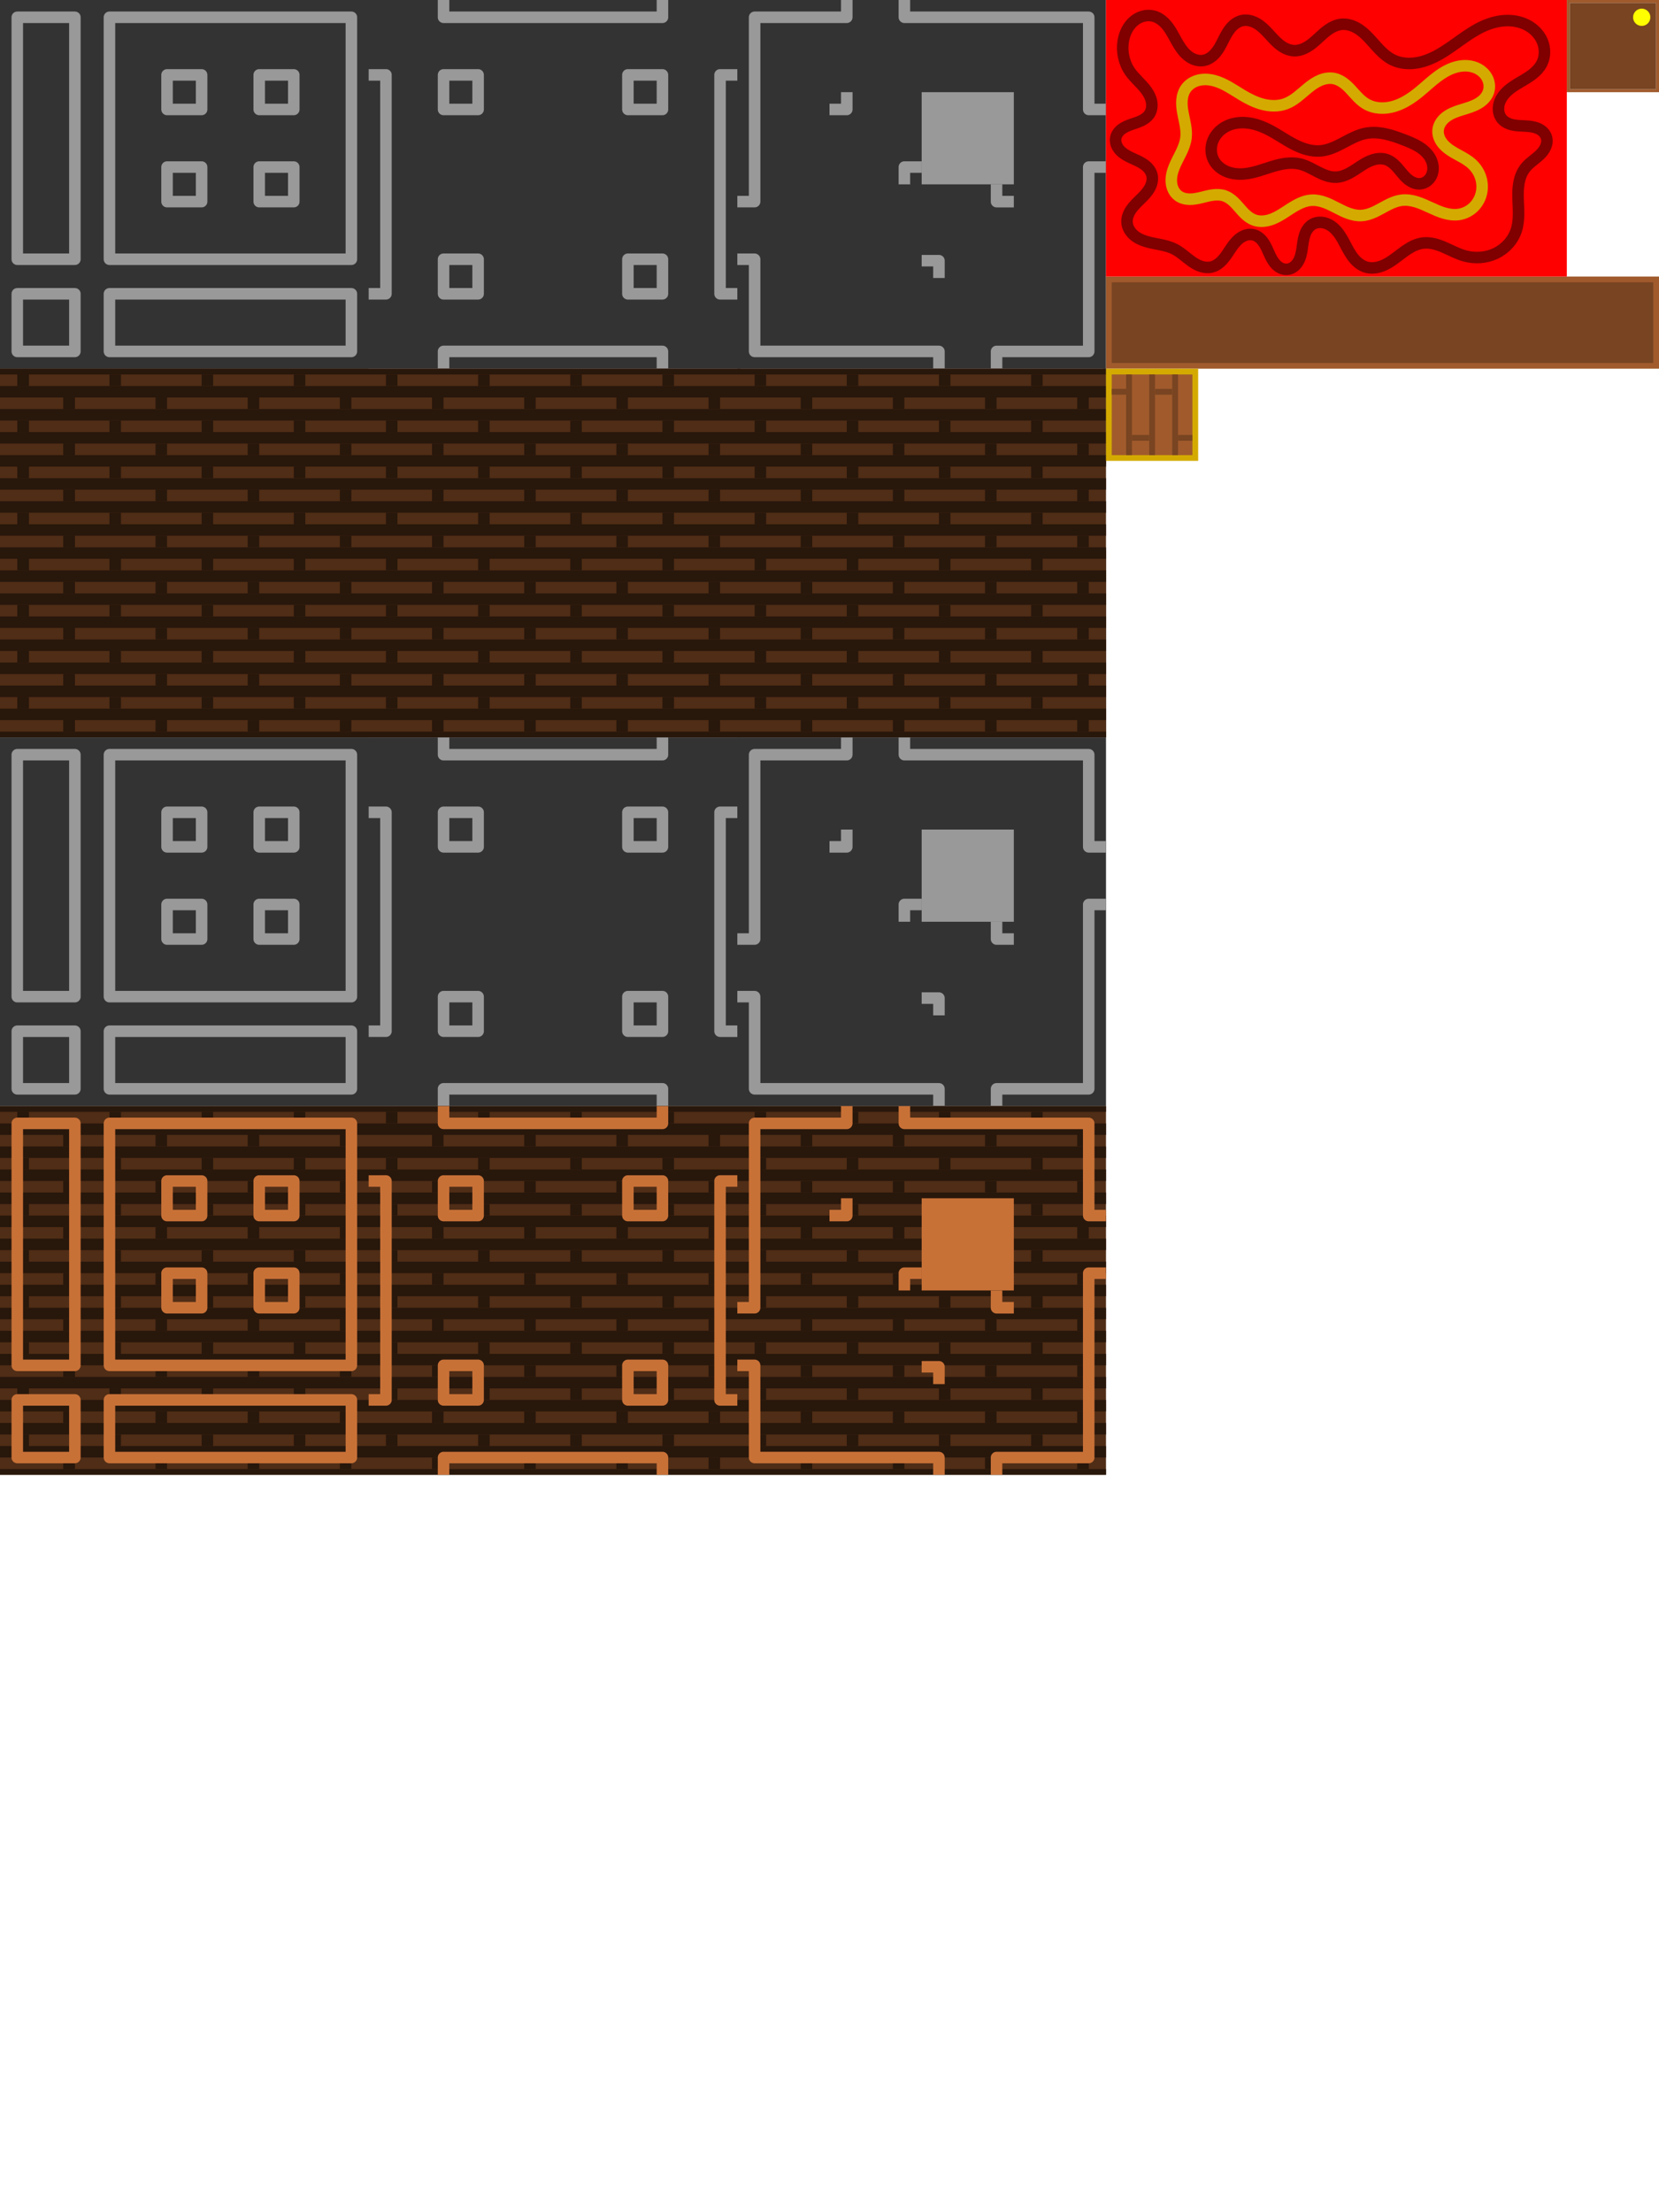 <?xml version="1.0" encoding="UTF-8" standalone="no"?>
<!-- Created with Inkscape (http://www.inkscape.org/) -->

<svg
   width="2304"
   height="3072"
   viewBox="0 0 2304 3072"
   version="1.1"
   id="svg1"
   inkscape:version="1.4.2 (ebf0e940, 2025-05-08)"
   xml:space="preserve"
   sodipodi:docname="tilemap.svg"
   inkscape:export-filename="tilemap.png"
   inkscape:export-xdpi="96"
   inkscape:export-ydpi="96"
   xmlns:inkscape="http://www.inkscape.org/namespaces/inkscape"
   xmlns:sodipodi="http://sodipodi.sourceforge.net/DTD/sodipodi-0.dtd"
   xmlns="http://www.w3.org/2000/svg"
   xmlns:svg="http://www.w3.org/2000/svg"><sodipodi:namedview
     id="namedview1"
     pagecolor="#505050"
     bordercolor="#eeeeee"
     borderopacity="1"
     inkscape:showpageshadow="0"
     inkscape:pageopacity="0"
     inkscape:pagecheckerboard="true"
     inkscape:deskcolor="#505050"
     inkscape:document-units="px"
     inkscape:zoom="1.5970417"
     inkscape:cx="1529.0772"
     inkscape:cy="616.13921"
     inkscape:window-width="1440"
     inkscape:window-height="763"
     inkscape:window-x="0"
     inkscape:window-y="25"
     inkscape:window-maximized="1"
     inkscape:current-layer="layer1"
     showgrid="true"><inkscape:grid
       id="grid44"
       units="px"
       originx="0"
       originy="0"
       spacingx="128"
       spacingy="128"
       empcolor="#0099e5"
       empopacity="0.302"
       color="#0099e5"
       opacity="0.149"
       empspacing="0"
       enabled="true"
       visible="true" /></sodipodi:namedview><defs
     id="defs1"><inkscape:path-effect
       effect="spiro"
       id="path-effect67"
       is_visible="true"
       lpeversion="1" /><inkscape:path-effect
       effect="spiro"
       id="path-effect66"
       is_visible="true"
       lpeversion="1" /><inkscape:path-effect
       effect="spiro"
       id="path-effect65"
       is_visible="true"
       lpeversion="1" /></defs><g
     inkscape:label="Layer 1"
     inkscape:groupmode="layer"
     id="layer1"><g
       id="g65"
       inkscape:label="NormalWall"><rect
         style="opacity:1;fill:#333333;stroke:none;stroke-width:16;stroke-linecap:round"
         id="rect1"
         width="1536"
         height="512"
         x="0"
         y="0" /><rect
         style="opacity:1;fill:#333333;stroke:#999999;stroke-width:16;stroke-linecap:round;stroke-linejoin:round"
         id="rect2"
         width="80"
         height="336"
         x="24"
         y="24" /><rect
         style="opacity:1;fill:#333333;stroke:#999999;stroke-width:16;stroke-linecap:round;stroke-linejoin:round"
         id="rect3"
         width="80"
         height="80"
         x="24"
         y="408" /><rect
         style="opacity:1;fill:#333333;stroke:#999999;stroke-width:16;stroke-linecap:round;stroke-linejoin:round"
         id="rect4"
         width="336"
         height="80"
         x="152"
         y="408" /><rect
         style="opacity:1;fill:#333333;stroke:#999999;stroke-width:16;stroke-linecap:round;stroke-linejoin:round"
         id="rect5"
         width="336"
         height="336"
         x="152"
         y="24" /><rect
         style="opacity:1;fill:#333333;stroke:#999999;stroke-width:16;stroke-linecap:round;stroke-linejoin:round"
         id="rect6"
         width="48"
         height="48"
         x="232"
         y="104" /><rect
         style="opacity:1;fill:#333333;stroke:#999999;stroke-width:16;stroke-linecap:round;stroke-linejoin:round"
         id="rect8"
         width="48"
         height="48"
         x="360"
         y="104" /><rect
         style="opacity:1;fill:#333333;stroke:#999999;stroke-width:16;stroke-linecap:round;stroke-linejoin:round"
         id="rect9"
         width="48"
         height="48"
         x="360"
         y="232" /><rect
         style="opacity:1;fill:#333333;stroke:#999999;stroke-width:16;stroke-linecap:round;stroke-linejoin:round"
         id="rect10"
         width="48"
         height="48"
         x="232"
         y="232" /><path
         id="path12"
         style="baseline-shift:baseline;display:inline;overflow:visible;opacity:1;vector-effect:none;fill:#999999;stroke-linecap:round;stroke-linejoin:round;enable-background:accumulate;stop-color:#000000;stop-opacity:1"
         d="m 512,96 v 16 h 16 v 288 h -16 v 16 h 24 a 8.001,8.001 0 0 0 8,-8 V 104 a 8.001,8.001 0 0 0 -8,-8 z" /><path
         id="path13"
         style="baseline-shift:baseline;display:inline;overflow:visible;opacity:1;vector-effect:none;fill:#999999;stroke-linecap:round;stroke-linejoin:round;enable-background:accumulate;stop-color:#000000;stop-opacity:1"
         d="m 608,512 h 16 v -16 h 288 v 16 h 16 v -24 a 8.001,8.001 0 0 0 -8,-8 H 616 a 8.001,8.001 0 0 0 -8,8 z" /><path
         id="path14"
         style="baseline-shift:baseline;display:inline;overflow:visible;opacity:1;vector-effect:none;fill:#999999;stroke-linecap:round;stroke-linejoin:round;enable-background:accumulate;stop-color:#000000;stop-opacity:1"
         d="m 1024,416 v -16 h -16 V 112 h 16 V 96 h -24 a 8.001,8.001 0 0 0 -8,8 V 408 A 8.001,8.001 0 0 0 1000,416 Z" /><path
         id="path15"
         style="baseline-shift:baseline;display:inline;overflow:visible;opacity:1;vector-effect:none;fill:#999999;stroke-linecap:round;stroke-linejoin:round;enable-background:accumulate;stop-color:#000000;stop-opacity:1"
         d="m 928,0 h -16 V 16 H 624 V 0 h -16 v 24 a 8.001,8.001 0 0 0 8,8 h 304 a 8.001,8.001 0 0 0 8,-8 z" /><rect
         style="opacity:1;fill:#333333;stroke:#999999;stroke-width:16;stroke-linecap:round;stroke-linejoin:round"
         id="rect15"
         width="48"
         height="48"
         x="616"
         y="104" /><rect
         style="opacity:1;fill:#333333;stroke:#999999;stroke-width:16;stroke-linecap:round;stroke-linejoin:round"
         id="rect16"
         width="48"
         height="48"
         x="872"
         y="104" /><rect
         style="opacity:1;fill:#333333;stroke:#999999;stroke-width:16;stroke-linecap:round;stroke-linejoin:round"
         id="rect17"
         width="48"
         height="48"
         x="872"
         y="360" /><rect
         style="opacity:1;fill:#333333;stroke:#999999;stroke-width:16;stroke-linecap:round;stroke-linejoin:round"
         id="rect18"
         width="48"
         height="48"
         x="616"
         y="360" /><path
         id="rect19"
         style="baseline-shift:baseline;display:inline;overflow:visible;opacity:1;vector-effect:none;fill:#999999;stroke-linecap:round;stroke-linejoin:round;enable-background:accumulate;stop-color:#000000;stop-opacity:1"
         d="m 1168,0 v 16 h -120 c -4.418,4.42e-4 -8,3.582 -8,8 v 248 h -16 v 16 h 24 c 4.418,0 8,-3.582 8,-8 V 272 32 h 112 8 c 4.418,0 8,-3.582 8,-8 V 0 Z"
         sodipodi:nodetypes="cccccccsscccsscc" /><path
         id="path21"
         style="baseline-shift:baseline;display:inline;overflow:visible;opacity:1;vector-effect:none;fill:#999999;stroke-linecap:round;stroke-linejoin:round;enable-background:accumulate;stop-color:#000000;stop-opacity:1"
         d="m 1024,368 h 16 v 120 c 4e-4,4.418 3.582,8 8,8 h 248 v 16 h 16 v -24 c 0,-4.418 -3.582,-8 -8,-8 h -8 -240 v -112 -8 c 0,-4.418 -3.582,-8 -8,-8 h -24 z"
         sodipodi:nodetypes="cccccccsscccsscc" /><path
         id="path22"
         style="baseline-shift:baseline;display:inline;overflow:visible;opacity:1;vector-effect:none;fill:#999999;stroke-linecap:round;stroke-linejoin:round;enable-background:accumulate;stop-color:#000000;stop-opacity:1"
         d="m 1392,512 v -16 h 120 c 4.418,-4.4e-4 8,-3.582 8,-8 V 240 h 16 v -16 h -24 c -4.418,0 -8,3.582 -8,8 v 8 240 h -112 -8 c -4.418,0 -8,3.582 -8,8 v 24 z"
         sodipodi:nodetypes="cccccccsscccsscc" /><path
         id="path23"
         style="baseline-shift:baseline;display:inline;overflow:visible;opacity:1;vector-effect:none;fill:#999999;stroke-linecap:round;stroke-linejoin:round;enable-background:accumulate;stop-color:#000000;stop-opacity:1"
         d="m 1536,144 h -16 V 24 c -4e-4,-4.418 -3.582,-8 -8,-8 H 1264 V 0 h -16 v 24 c 0,4.418 3.582,8 8,8 h 8 240 v 112 8 c 0,4.418 3.582,8 8,8 h 24 z"
         sodipodi:nodetypes="cccccccsscccsscc" /><path
         id="path26"
         style="baseline-shift:baseline;display:inline;overflow:visible;opacity:1;vector-effect:none;fill:#999999;stroke-linecap:round;stroke-linejoin:round;enable-background:accumulate;stop-color:#000000;stop-opacity:1"
         d="m 1168,128 v 16 h -16 v 16 h 24 a 8.001,8.001 0 0 0 8,-8 v -24 z" /><path
         id="path27"
         style="baseline-shift:baseline;display:inline;overflow:visible;opacity:1;vector-effect:none;fill:#999999;stroke-linecap:round;stroke-linejoin:round;enable-background:accumulate;stop-color:#000000;stop-opacity:1"
         d="m 1264,256 v -16 h 16 V 224 l -24,1e-5 A 8.001,8.001 0 0 0 1248,232 l 10e-5,24 z" /><path
         id="path28"
         style="baseline-shift:baseline;display:inline;overflow:visible;opacity:1;vector-effect:none;fill:#999999;stroke-linecap:round;stroke-linejoin:round;enable-background:accumulate;stop-color:#000000;stop-opacity:1"
         d="M 1280,370 H 1296 v 16 h 16 l -10e-5,-24 A 8.001,8.001 0 0 0 1304,354 L 1280,354 Z" /><path
         id="path29"
         style="baseline-shift:baseline;display:inline;overflow:visible;opacity:1;vector-effect:none;fill:#999999;stroke-linecap:round;stroke-linejoin:round;enable-background:accumulate;stop-color:#000000;stop-opacity:1"
         d="m 1408,272 h -16 V 256 H 1376 l 10e-5,24 A 8.001,8.001 0 0 0 1384,288 L 1408,288 Z" /><rect
         style="opacity:1;fill:#999999;stroke:none;stroke-width:16;stroke-linecap:round;stroke-linejoin:round"
         id="rect29"
         width="128"
         height="128"
         x="1280"
         y="128" /></g><rect
       style="opacity:1;fill:none;stroke:#28170b;stroke-width:4;stroke-linecap:butt;stroke-linejoin:miter;stroke-dasharray:none;stroke-dashoffset:0"
       id="rect217"
       width="124"
       height="380"
       x="2"
       y="514" /><rect
       style="opacity:1;fill:none;stroke:#28170b;stroke-width:4;stroke-linecap:butt;stroke-linejoin:miter;stroke-dasharray:none;stroke-dashoffset:0"
       id="rect218"
       width="124"
       height="124"
       x="2"
       y="898" /><rect
       style="opacity:1;fill:none;stroke:#28170b;stroke-width:4;stroke-linecap:butt;stroke-linejoin:miter;stroke-dasharray:none;stroke-dashoffset:0"
       id="rect219"
       width="380"
       height="124"
       x="130"
       y="898" /><rect
       style="opacity:1;fill:none;stroke:#28170b;stroke-width:4;stroke-linecap:butt;stroke-linejoin:miter;stroke-dasharray:none;stroke-dashoffset:0"
       id="rect220"
       width="380"
       height="380"
       x="130"
       y="514" /><path
       style="opacity:1;fill:none;stroke:#28170b;stroke-width:4;stroke-linecap:butt;stroke-linejoin:miter;stroke-dasharray:none;stroke-dashoffset:0"
       d="M 514,636 V 900"
       id="path220"
       sodipodi:nodetypes="cc" /><path
       style="opacity:1;fill:none;stroke:#28170b;stroke-width:4;stroke-linecap:butt;stroke-linejoin:miter;stroke-dasharray:none;stroke-dashoffset:0"
       d="M 1022,900 V 636"
       id="path222"
       sodipodi:nodetypes="cc" /><path
       style="opacity:1;fill:none;stroke:#28170b;stroke-width:4;stroke-linecap:butt;stroke-linejoin:miter;stroke-dasharray:none;stroke-dashoffset:0"
       d="M 1026,772 V 512"
       id="path223"
       sodipodi:nodetypes="cc" /><path
       style="opacity:1;fill:none;stroke:#28170b;stroke-width:4;stroke-linecap:butt;stroke-linejoin:miter;stroke-dasharray:none;stroke-dashoffset:0"
       d="m 1534,764 v 260"
       id="path224"
       sodipodi:nodetypes="cc" /><path
       style="opacity:1;fill:none;stroke:#28170b;stroke-width:4;stroke-linecap:butt;stroke-linejoin:miter;stroke-dasharray:none;stroke-dashoffset:0"
       d="m 1026,892 v 132"
       id="path225"
       sodipodi:nodetypes="cc" /><path
       style="opacity:1;fill:none;stroke:#28170b;stroke-width:4;stroke-linecap:butt;stroke-linejoin:miter;stroke-dasharray:none;stroke-dashoffset:0"
       d="M 1534,512 V 644"
       id="path226"
       sodipodi:nodetypes="cc" /><rect
       style="opacity:1;fill:none;stroke:#a05a2c;stroke-width:4;stroke-linecap:butt;stroke-linejoin:miter;stroke-dasharray:none;stroke-dashoffset:0"
       id="rect226"
       width="124"
       height="124"
       x="2178"
       y="2" /><rect
       style="opacity:1;fill:#784421;stroke:#784421;stroke-width:4;stroke-linecap:butt;stroke-linejoin:miter;stroke-dasharray:none;stroke-dashoffset:0"
       id="rect227"
       width="116"
       height="116"
       x="2182"
       y="6" /><circle
       style="opacity:1;fill:#ffff00;stroke:none;stroke-width:4;stroke-linecap:butt;stroke-linejoin:miter;stroke-dasharray:none;stroke-dashoffset:0"
       id="path227"
       cx="2280"
       cy="24"
       r="12" /><rect
       style="opacity:1;fill:#784421;stroke:#a05a2c;stroke-width:8;stroke-linecap:butt;stroke-linejoin:miter;stroke-dasharray:none;stroke-dashoffset:0"
       id="rect228"
       width="760"
       height="120"
       x="1540"
       y="388" /><g
       id="g88"
       inkscape:label="NormalFloor"
       transform="translate(0,512)"><rect
         style="opacity:1;fill:#502d16;stroke:none;stroke-width:16;stroke-linecap:round"
         id="rect67"
         width="1536"
         height="512"
         x="0"
         y="0" /><path
         style="fill:none;stroke:#28170b;stroke-width:16;stroke-linecap:butt;stroke-linejoin:miter;stroke-dasharray:16, 48;stroke-dashoffset:0"
         d="M 32,8 V 512"
         id="path106"
         sodipodi:nodetypes="cc" /><path
         style="fill:none;stroke:#28170b;stroke-width:16;stroke-linecap:butt;stroke-linejoin:miter;stroke-dasharray:16, 48;stroke-dashoffset:0"
         d="M 96,40 V 511.319"
         id="path107"
         sodipodi:nodetypes="cc" /><path
         style="fill:none;stroke:#28170b;stroke-width:16;stroke-linecap:butt;stroke-linejoin:miter;stroke-dasharray:16, 48;stroke-dashoffset:0"
         d="M 32,8 V 512"
         id="path108"
         sodipodi:nodetypes="cc" /><path
         style="fill:none;stroke:#28170b;stroke-width:16;stroke-linecap:butt;stroke-linejoin:miter;stroke-dasharray:16, 48;stroke-dashoffset:0"
         d="M 96,40 V 511.319"
         id="path109"
         sodipodi:nodetypes="cc" /><path
         style="fill:none;stroke:#28170b;stroke-width:16;stroke-linecap:butt;stroke-linejoin:miter;stroke-dasharray:16, 48;stroke-dashoffset:0"
         d="M 160,8 V 512"
         id="path110"
         sodipodi:nodetypes="cc" /><path
         style="fill:none;stroke:#28170b;stroke-width:16;stroke-linecap:butt;stroke-linejoin:miter;stroke-dasharray:16, 48;stroke-dashoffset:0"
         d="M 224,40 V 511.319"
         id="path111"
         sodipodi:nodetypes="cc" /><path
         style="fill:none;stroke:#28170b;stroke-width:16;stroke-linecap:butt;stroke-linejoin:miter;stroke-dasharray:16, 48;stroke-dashoffset:0"
         d="M 288,8 V 512"
         id="path112"
         sodipodi:nodetypes="cc" /><path
         style="fill:none;stroke:#28170b;stroke-width:16;stroke-linecap:butt;stroke-linejoin:miter;stroke-dasharray:16, 48;stroke-dashoffset:0"
         d="M 352,40 V 511.319"
         id="path113"
         sodipodi:nodetypes="cc" /><path
         style="fill:none;stroke:#28170b;stroke-width:16;stroke-linecap:butt;stroke-linejoin:miter;stroke-dasharray:16, 48;stroke-dashoffset:0"
         d="M 416,8 V 512"
         id="path115"
         sodipodi:nodetypes="cc" /><path
         style="fill:none;stroke:#28170b;stroke-width:16;stroke-linecap:butt;stroke-linejoin:miter;stroke-dasharray:16, 48;stroke-dashoffset:0"
         d="M 480,40 V 511.319"
         id="path116"
         sodipodi:nodetypes="cc" /><path
         style="fill:none;stroke:#28170b;stroke-width:16;stroke-linecap:butt;stroke-linejoin:miter;stroke-dasharray:16, 48;stroke-dashoffset:0"
         d="M 544,8 V 512"
         id="path117"
         sodipodi:nodetypes="cc" /><path
         style="fill:none;stroke:#28170b;stroke-width:16;stroke-linecap:butt;stroke-linejoin:miter;stroke-dasharray:16, 48;stroke-dashoffset:0"
         d="M 608,40 V 511.319"
         id="path118"
         sodipodi:nodetypes="cc" /><path
         style="fill:none;stroke:#28170b;stroke-width:16;stroke-linecap:butt;stroke-linejoin:miter;stroke-dasharray:16, 48;stroke-dashoffset:0"
         d="M 672,8 V 512"
         id="path119"
         sodipodi:nodetypes="cc" /><path
         style="fill:none;stroke:#28170b;stroke-width:16;stroke-linecap:butt;stroke-linejoin:miter;stroke-dasharray:16, 48;stroke-dashoffset:0"
         d="M 736,40 V 511.319"
         id="path120"
         sodipodi:nodetypes="cc" /><path
         style="fill:none;stroke:#28170b;stroke-width:16;stroke-linecap:butt;stroke-linejoin:miter;stroke-dasharray:16, 48;stroke-dashoffset:0"
         d="M 800,8 V 512"
         id="path121"
         sodipodi:nodetypes="cc" /><path
         style="fill:none;stroke:#28170b;stroke-width:16;stroke-linecap:butt;stroke-linejoin:miter;stroke-dasharray:16, 48;stroke-dashoffset:0"
         d="M 864,40 V 511.319"
         id="path122"
         sodipodi:nodetypes="cc" /><path
         style="fill:none;stroke:#28170b;stroke-width:16;stroke-linecap:butt;stroke-linejoin:miter;stroke-dasharray:16, 48;stroke-dashoffset:0"
         d="M 928,8 V 512"
         id="path123"
         sodipodi:nodetypes="cc" /><path
         style="fill:none;stroke:#28170b;stroke-width:16;stroke-linecap:butt;stroke-linejoin:miter;stroke-dasharray:16, 48;stroke-dashoffset:0"
         d="M 992,40 V 511.319"
         id="path124"
         sodipodi:nodetypes="cc" /><path
         style="fill:none;stroke:#28170b;stroke-width:16;stroke-linecap:butt;stroke-linejoin:miter;stroke-dasharray:16, 48;stroke-dashoffset:0"
         d="M 1056,8 V 512"
         id="path125"
         sodipodi:nodetypes="cc" /><path
         style="fill:none;stroke:#28170b;stroke-width:16;stroke-linecap:butt;stroke-linejoin:miter;stroke-dasharray:16, 48;stroke-dashoffset:0"
         d="M 1120,40 V 511.319"
         id="path126"
         sodipodi:nodetypes="cc" /><path
         style="fill:none;stroke:#28170b;stroke-width:16;stroke-linecap:butt;stroke-linejoin:miter;stroke-dasharray:16, 48;stroke-dashoffset:0"
         d="M 1184,8 V 512"
         id="path127"
         sodipodi:nodetypes="cc" /><path
         style="fill:none;stroke:#28170b;stroke-width:16;stroke-linecap:butt;stroke-linejoin:miter;stroke-dasharray:16, 48;stroke-dashoffset:0"
         d="M 1248,40 V 511.319"
         id="path128"
         sodipodi:nodetypes="cc" /><path
         style="fill:none;stroke:#28170b;stroke-width:16;stroke-linecap:butt;stroke-linejoin:miter;stroke-dasharray:16, 48;stroke-dashoffset:0"
         d="M 1312,8 V 512"
         id="path129"
         sodipodi:nodetypes="cc" /><path
         style="fill:none;stroke:#28170b;stroke-width:16;stroke-linecap:butt;stroke-linejoin:miter;stroke-dasharray:16, 48;stroke-dashoffset:0"
         d="M 1376,40 V 511.319"
         id="path130"
         sodipodi:nodetypes="cc" /><path
         style="fill:none;stroke:#28170b;stroke-width:16;stroke-linecap:butt;stroke-linejoin:miter;stroke-dasharray:16, 48;stroke-dashoffset:0"
         d="M 1440,8 V 512"
         id="path131"
         sodipodi:nodetypes="cc" /><path
         style="fill:none;stroke:#28170b;stroke-width:16;stroke-linecap:butt;stroke-linejoin:miter;stroke-dasharray:16, 48;stroke-dashoffset:0"
         d="M 1504,40 V 511.319"
         id="path132"
         sodipodi:nodetypes="cc" /><path
         style="fill:none;stroke:#28170b;stroke-width:16;stroke-linecap:butt;stroke-linejoin:miter"
         d="M 0,32 H 1536"
         id="path89"
         sodipodi:nodetypes="cc" /><path
         style="fill:none;stroke:#28170b;stroke-width:16;stroke-linecap:butt;stroke-linejoin:miter"
         d="M 0,64 H 1536"
         id="path90"
         sodipodi:nodetypes="cc" /><path
         style="fill:none;stroke:#28170b;stroke-width:16;stroke-linecap:butt;stroke-linejoin:miter"
         d="M 0,96 H 1536"
         id="path91"
         sodipodi:nodetypes="cc" /><path
         style="fill:none;stroke:#28170b;stroke-width:16;stroke-linecap:butt;stroke-linejoin:miter"
         d="M 0,128 H 1536"
         id="path92"
         sodipodi:nodetypes="cc" /><path
         style="fill:none;stroke:#28170b;stroke-width:16;stroke-linecap:butt;stroke-linejoin:miter"
         d="M 0,160 H 1536"
         id="path93"
         sodipodi:nodetypes="cc" /><path
         style="fill:none;stroke:#28170b;stroke-width:16;stroke-linecap:butt;stroke-linejoin:miter"
         d="M 0,192 H 1536"
         id="path94"
         sodipodi:nodetypes="cc" /><path
         style="fill:none;stroke:#28170b;stroke-width:16;stroke-linecap:butt;stroke-linejoin:miter"
         d="M 0,224 H 1536"
         id="path95"
         sodipodi:nodetypes="cc" /><path
         style="fill:none;stroke:#28170b;stroke-width:16;stroke-linecap:butt;stroke-linejoin:miter"
         d="M 0,256 H 1536"
         id="path96"
         sodipodi:nodetypes="cc" /><path
         style="fill:none;stroke:#28170b;stroke-width:16;stroke-linecap:butt;stroke-linejoin:miter"
         d="M 0,288 H 1536"
         id="path97"
         sodipodi:nodetypes="cc" /><path
         style="fill:none;stroke:#28170b;stroke-width:16;stroke-linecap:butt;stroke-linejoin:miter"
         d="M 0,320 H 1536"
         id="path98"
         sodipodi:nodetypes="cc" /><path
         style="fill:none;stroke:#28170b;stroke-width:16;stroke-linecap:butt;stroke-linejoin:miter"
         d="M 0,352 H 1536"
         id="path99"
         sodipodi:nodetypes="cc" /><path
         style="fill:none;stroke:#28170b;stroke-width:16;stroke-linecap:butt;stroke-linejoin:miter"
         d="M 0,384 H 1536"
         id="path100"
         sodipodi:nodetypes="cc" /><path
         style="fill:none;stroke:#28170b;stroke-width:16;stroke-linecap:butt;stroke-linejoin:miter"
         d="M 0,416 H 1536"
         id="path101"
         sodipodi:nodetypes="cc" /><path
         style="fill:none;stroke:#28170b;stroke-width:16;stroke-linecap:butt;stroke-linejoin:miter"
         d="M 0,448 H 1536"
         id="path102"
         sodipodi:nodetypes="cc" /><path
         style="fill:none;stroke:#28170b;stroke-width:16;stroke-linecap:butt;stroke-linejoin:miter"
         d="M 0,480 H 1536"
         id="path103"
         sodipodi:nodetypes="cc" /><path
         style="fill:none;stroke:#28170b;stroke-width:8;stroke-linecap:butt;stroke-linejoin:miter;stroke-dasharray:none"
         d="M 0,508 H 1536"
         id="path104"
         sodipodi:nodetypes="cc" /><path
         style="fill:none;stroke:#28170b;stroke-width:8;stroke-linecap:butt;stroke-linejoin:miter;stroke-dasharray:none"
         d="M 0,4 H 1536"
         id="path105"
         sodipodi:nodetypes="cc" /></g><g
       id="g153"
       inkscape:label="SpoopyWall"
       transform="translate(0,1024)"><rect
         style="opacity:1;fill:#333333;stroke:none;stroke-width:16;stroke-linecap:round"
         id="rect132"
         width="1536"
         height="512"
         x="0"
         y="0" /><rect
         style="opacity:1;fill:#333333;stroke:#999999;stroke-width:16;stroke-linecap:round;stroke-linejoin:round"
         id="rect133"
         width="80"
         height="336"
         x="24"
         y="24" /><rect
         style="opacity:1;fill:#333333;stroke:#999999;stroke-width:16;stroke-linecap:round;stroke-linejoin:round"
         id="rect134"
         width="80"
         height="80"
         x="24"
         y="408" /><rect
         style="opacity:1;fill:#333333;stroke:#999999;stroke-width:16;stroke-linecap:round;stroke-linejoin:round"
         id="rect135"
         width="336"
         height="80"
         x="152"
         y="408" /><rect
         style="opacity:1;fill:#333333;stroke:#999999;stroke-width:16;stroke-linecap:round;stroke-linejoin:round"
         id="rect136"
         width="336"
         height="336"
         x="152"
         y="24" /><rect
         style="opacity:1;fill:#333333;stroke:#999999;stroke-width:16;stroke-linecap:round;stroke-linejoin:round"
         id="rect137"
         width="48"
         height="48"
         x="232"
         y="104" /><rect
         style="opacity:1;fill:#333333;stroke:#999999;stroke-width:16;stroke-linecap:round;stroke-linejoin:round"
         id="rect138"
         width="48"
         height="48"
         x="360"
         y="104" /><rect
         style="opacity:1;fill:#333333;stroke:#999999;stroke-width:16;stroke-linecap:round;stroke-linejoin:round"
         id="rect139"
         width="48"
         height="48"
         x="360"
         y="232" /><rect
         style="opacity:1;fill:#333333;stroke:#999999;stroke-width:16;stroke-linecap:round;stroke-linejoin:round"
         id="rect140"
         width="48"
         height="48"
         x="232"
         y="232" /><path
         id="path140"
         style="baseline-shift:baseline;display:inline;overflow:visible;opacity:1;vector-effect:none;fill:#999999;stroke-linecap:round;stroke-linejoin:round;enable-background:accumulate;stop-color:#000000;stop-opacity:1"
         d="m 512,96 v 16 h 16 v 288 h -16 v 16 h 24 a 8.001,8.001 0 0 0 8,-8 V 104 a 8.001,8.001 0 0 0 -8,-8 z" /><path
         id="path141"
         style="baseline-shift:baseline;display:inline;overflow:visible;opacity:1;vector-effect:none;fill:#999999;stroke-linecap:round;stroke-linejoin:round;enable-background:accumulate;stop-color:#000000;stop-opacity:1"
         d="m 608,512 h 16 v -16 h 288 v 16 h 16 v -24 a 8.001,8.001 0 0 0 -8,-8 H 616 a 8.001,8.001 0 0 0 -8,8 z" /><path
         id="path142"
         style="baseline-shift:baseline;display:inline;overflow:visible;opacity:1;vector-effect:none;fill:#999999;stroke-linecap:round;stroke-linejoin:round;enable-background:accumulate;stop-color:#000000;stop-opacity:1"
         d="m 1024,416 v -16 h -16 V 112 h 16 V 96 h -24 a 8.001,8.001 0 0 0 -8,8 V 408 A 8.001,8.001 0 0 0 1000,416 Z" /><path
         id="path143"
         style="baseline-shift:baseline;display:inline;overflow:visible;opacity:1;vector-effect:none;fill:#999999;stroke-linecap:round;stroke-linejoin:round;enable-background:accumulate;stop-color:#000000;stop-opacity:1"
         d="m 928,0 h -16 V 16 H 624 V 0 h -16 v 24 a 8.001,8.001 0 0 0 8,8 h 304 a 8.001,8.001 0 0 0 8,-8 z" /><rect
         style="opacity:1;fill:#333333;stroke:#999999;stroke-width:16;stroke-linecap:round;stroke-linejoin:round"
         id="rect143"
         width="48"
         height="48"
         x="616"
         y="104" /><rect
         style="opacity:1;fill:#333333;stroke:#999999;stroke-width:16;stroke-linecap:round;stroke-linejoin:round"
         id="rect144"
         width="48"
         height="48"
         x="872"
         y="104" /><rect
         style="opacity:1;fill:#333333;stroke:#999999;stroke-width:16;stroke-linecap:round;stroke-linejoin:round"
         id="rect145"
         width="48"
         height="48"
         x="872"
         y="360" /><rect
         style="opacity:1;fill:#333333;stroke:#999999;stroke-width:16;stroke-linecap:round;stroke-linejoin:round"
         id="rect146"
         width="48"
         height="48"
         x="616"
         y="360" /><path
         id="path146"
         style="baseline-shift:baseline;display:inline;overflow:visible;opacity:1;vector-effect:none;fill:#999999;stroke-linecap:round;stroke-linejoin:round;enable-background:accumulate;stop-color:#000000;stop-opacity:1"
         d="m 1168,0 v 16 h -120 c -4.418,4.42e-4 -8,3.582 -8,8 v 248 h -16 v 16 h 24 c 4.418,0 8,-3.582 8,-8 V 272 32 h 112 8 c 4.418,0 8,-3.582 8,-8 V 0 Z"
         sodipodi:nodetypes="cccccccsscccsscc" /><path
         id="path147"
         style="baseline-shift:baseline;display:inline;overflow:visible;opacity:1;vector-effect:none;fill:#999999;stroke-linecap:round;stroke-linejoin:round;enable-background:accumulate;stop-color:#000000;stop-opacity:1"
         d="m 1024,368 h 16 v 120 c 4e-4,4.418 3.582,8 8,8 h 248 v 16 h 16 v -24 c 0,-4.418 -3.582,-8 -8,-8 h -8 -240 v -112 -8 c 0,-4.418 -3.582,-8 -8,-8 h -24 z"
         sodipodi:nodetypes="cccccccsscccsscc" /><path
         id="path148"
         style="baseline-shift:baseline;display:inline;overflow:visible;opacity:1;vector-effect:none;fill:#999999;stroke-linecap:round;stroke-linejoin:round;enable-background:accumulate;stop-color:#000000;stop-opacity:1"
         d="m 1392,512 v -16 h 120 c 4.418,-4.4e-4 8,-3.582 8,-8 V 240 h 16 v -16 h -24 c -4.418,0 -8,3.582 -8,8 v 8 240 h -112 -8 c -4.418,0 -8,3.582 -8,8 v 24 z"
         sodipodi:nodetypes="cccccccsscccsscc" /><path
         id="path149"
         style="baseline-shift:baseline;display:inline;overflow:visible;opacity:1;vector-effect:none;fill:#999999;stroke-linecap:round;stroke-linejoin:round;enable-background:accumulate;stop-color:#000000;stop-opacity:1"
         d="m 1536,144 h -16 V 24 c -4e-4,-4.418 -3.582,-8 -8,-8 H 1264 V 0 h -16 v 24 c 0,4.418 3.582,8 8,8 h 8 240 v 112 8 c 0,4.418 3.582,8 8,8 h 24 z"
         sodipodi:nodetypes="cccccccsscccsscc" /><path
         id="path150"
         style="baseline-shift:baseline;display:inline;overflow:visible;opacity:1;vector-effect:none;fill:#999999;stroke-linecap:round;stroke-linejoin:round;enable-background:accumulate;stop-color:#000000;stop-opacity:1"
         d="m 1168,128 v 16 h -16 v 16 h 24 a 8.001,8.001 0 0 0 8,-8 v -24 z" /><path
         id="path151"
         style="baseline-shift:baseline;display:inline;overflow:visible;opacity:1;vector-effect:none;fill:#999999;stroke-linecap:round;stroke-linejoin:round;enable-background:accumulate;stop-color:#000000;stop-opacity:1"
         d="m 1264,256 v -16 h 16 V 224 l -24,1e-5 A 8.001,8.001 0 0 0 1248,232 l 10e-5,24 z" /><path
         id="path152"
         style="baseline-shift:baseline;display:inline;overflow:visible;opacity:1;vector-effect:none;fill:#999999;stroke-linecap:round;stroke-linejoin:round;enable-background:accumulate;stop-color:#000000;stop-opacity:1"
         d="M 1280,370 H 1296 v 16 h 16 l -10e-5,-24 A 8.001,8.001 0 0 0 1304,354 L 1280,354 Z" /><path
         id="path153"
         style="baseline-shift:baseline;display:inline;overflow:visible;opacity:1;vector-effect:none;fill:#999999;stroke-linecap:round;stroke-linejoin:round;enable-background:accumulate;stop-color:#000000;stop-opacity:1"
         d="m 1408,272 h -16 V 256 H 1376 l 10e-5,24 A 8.001,8.001 0 0 0 1384,288 L 1408,288 Z" /><rect
         style="opacity:1;fill:#999999;stroke:none;stroke-width:16;stroke-linecap:round;stroke-linejoin:round"
         id="rect153"
         width="128"
         height="128"
         x="1280"
         y="128" /></g><g
       id="g216"
       inkscape:label="SpookyFloor"
       transform="translate(0,1536)"><rect
         style="opacity:1;fill:#502d16;stroke:none;stroke-width:16;stroke-linecap:round"
         id="rect154"
         width="1536"
         height="512"
         x="0"
         y="0" /><path
         style="fill:none;stroke:#28170b;stroke-width:16;stroke-linecap:butt;stroke-linejoin:miter;stroke-dasharray:16, 48;stroke-dashoffset:0"
         d="M 32,8 V 512"
         id="path154"
         sodipodi:nodetypes="cc" /><path
         style="fill:none;stroke:#28170b;stroke-width:16;stroke-linecap:butt;stroke-linejoin:miter;stroke-dasharray:16, 48;stroke-dashoffset:0"
         d="M 96,40 V 511.319"
         id="path155"
         sodipodi:nodetypes="cc" /><path
         style="fill:none;stroke:#28170b;stroke-width:16;stroke-linecap:butt;stroke-linejoin:miter;stroke-dasharray:16, 48;stroke-dashoffset:0"
         d="M 32,8 V 512"
         id="path156"
         sodipodi:nodetypes="cc" /><path
         style="fill:none;stroke:#28170b;stroke-width:16;stroke-linecap:butt;stroke-linejoin:miter;stroke-dasharray:16, 48;stroke-dashoffset:0"
         d="M 96,40 V 511.319"
         id="path157"
         sodipodi:nodetypes="cc" /><path
         style="fill:none;stroke:#28170b;stroke-width:16;stroke-linecap:butt;stroke-linejoin:miter;stroke-dasharray:16, 48;stroke-dashoffset:0"
         d="M 160,8 V 512"
         id="path158"
         sodipodi:nodetypes="cc" /><path
         style="fill:none;stroke:#28170b;stroke-width:16;stroke-linecap:butt;stroke-linejoin:miter;stroke-dasharray:16, 48;stroke-dashoffset:0"
         d="M 224,40 V 511.319"
         id="path159"
         sodipodi:nodetypes="cc" /><path
         style="fill:none;stroke:#28170b;stroke-width:16;stroke-linecap:butt;stroke-linejoin:miter;stroke-dasharray:16, 48;stroke-dashoffset:0"
         d="M 288,8 V 512"
         id="path160"
         sodipodi:nodetypes="cc" /><path
         style="fill:none;stroke:#28170b;stroke-width:16;stroke-linecap:butt;stroke-linejoin:miter;stroke-dasharray:16, 48;stroke-dashoffset:0"
         d="M 352,40 V 511.319"
         id="path161"
         sodipodi:nodetypes="cc" /><path
         style="fill:none;stroke:#28170b;stroke-width:16;stroke-linecap:butt;stroke-linejoin:miter;stroke-dasharray:16, 48;stroke-dashoffset:0"
         d="M 416,8 V 512"
         id="path162"
         sodipodi:nodetypes="cc" /><path
         style="fill:none;stroke:#28170b;stroke-width:16;stroke-linecap:butt;stroke-linejoin:miter;stroke-dasharray:16, 48;stroke-dashoffset:0"
         d="M 480,40 V 511.319"
         id="path163"
         sodipodi:nodetypes="cc" /><path
         style="fill:none;stroke:#28170b;stroke-width:16;stroke-linecap:butt;stroke-linejoin:miter;stroke-dasharray:16, 48;stroke-dashoffset:0"
         d="M 544,8 V 512"
         id="path164"
         sodipodi:nodetypes="cc" /><path
         style="fill:none;stroke:#28170b;stroke-width:16;stroke-linecap:butt;stroke-linejoin:miter;stroke-dasharray:16, 48;stroke-dashoffset:0"
         d="M 608,40 V 511.319"
         id="path165"
         sodipodi:nodetypes="cc" /><path
         style="fill:none;stroke:#28170b;stroke-width:16;stroke-linecap:butt;stroke-linejoin:miter;stroke-dasharray:16, 48;stroke-dashoffset:0"
         d="M 672,8 V 512"
         id="path166"
         sodipodi:nodetypes="cc" /><path
         style="fill:none;stroke:#28170b;stroke-width:16;stroke-linecap:butt;stroke-linejoin:miter;stroke-dasharray:16, 48;stroke-dashoffset:0"
         d="M 736,40 V 511.319"
         id="path167"
         sodipodi:nodetypes="cc" /><path
         style="fill:none;stroke:#28170b;stroke-width:16;stroke-linecap:butt;stroke-linejoin:miter;stroke-dasharray:16, 48;stroke-dashoffset:0"
         d="M 800,8 V 512"
         id="path168"
         sodipodi:nodetypes="cc" /><path
         style="fill:none;stroke:#28170b;stroke-width:16;stroke-linecap:butt;stroke-linejoin:miter;stroke-dasharray:16, 48;stroke-dashoffset:0"
         d="M 864,40 V 511.319"
         id="path169"
         sodipodi:nodetypes="cc" /><path
         style="fill:none;stroke:#28170b;stroke-width:16;stroke-linecap:butt;stroke-linejoin:miter;stroke-dasharray:16, 48;stroke-dashoffset:0"
         d="M 928,8 V 512"
         id="path170"
         sodipodi:nodetypes="cc" /><path
         style="fill:none;stroke:#28170b;stroke-width:16;stroke-linecap:butt;stroke-linejoin:miter;stroke-dasharray:16, 48;stroke-dashoffset:0"
         d="M 992,40 V 511.319"
         id="path171"
         sodipodi:nodetypes="cc" /><path
         style="fill:none;stroke:#28170b;stroke-width:16;stroke-linecap:butt;stroke-linejoin:miter;stroke-dasharray:16, 48;stroke-dashoffset:0"
         d="M 1056,8 V 512"
         id="path172"
         sodipodi:nodetypes="cc" /><path
         style="fill:none;stroke:#28170b;stroke-width:16;stroke-linecap:butt;stroke-linejoin:miter;stroke-dasharray:16, 48;stroke-dashoffset:0"
         d="M 1120,40 V 511.319"
         id="path173"
         sodipodi:nodetypes="cc" /><path
         style="fill:none;stroke:#28170b;stroke-width:16;stroke-linecap:butt;stroke-linejoin:miter;stroke-dasharray:16, 48;stroke-dashoffset:0"
         d="M 1184,8 V 512"
         id="path174"
         sodipodi:nodetypes="cc" /><path
         style="fill:none;stroke:#28170b;stroke-width:16;stroke-linecap:butt;stroke-linejoin:miter;stroke-dasharray:16, 48;stroke-dashoffset:0"
         d="M 1248,40 V 511.319"
         id="path175"
         sodipodi:nodetypes="cc" /><path
         style="fill:none;stroke:#28170b;stroke-width:16;stroke-linecap:butt;stroke-linejoin:miter;stroke-dasharray:16, 48;stroke-dashoffset:0"
         d="M 1312,8 V 512"
         id="path176"
         sodipodi:nodetypes="cc" /><path
         style="fill:none;stroke:#28170b;stroke-width:16;stroke-linecap:butt;stroke-linejoin:miter;stroke-dasharray:16, 48;stroke-dashoffset:0"
         d="M 1376,40 V 511.319"
         id="path177"
         sodipodi:nodetypes="cc" /><path
         style="fill:none;stroke:#28170b;stroke-width:16;stroke-linecap:butt;stroke-linejoin:miter;stroke-dasharray:16, 48;stroke-dashoffset:0"
         d="M 1440,8 V 512"
         id="path178"
         sodipodi:nodetypes="cc" /><path
         style="fill:none;stroke:#28170b;stroke-width:16;stroke-linecap:butt;stroke-linejoin:miter;stroke-dasharray:16, 48;stroke-dashoffset:0"
         d="M 1504,40 V 511.319"
         id="path179"
         sodipodi:nodetypes="cc" /><path
         style="fill:none;stroke:#28170b;stroke-width:16;stroke-linecap:butt;stroke-linejoin:miter"
         d="M 0,32 H 1536"
         id="path180"
         sodipodi:nodetypes="cc" /><path
         style="fill:none;stroke:#28170b;stroke-width:16;stroke-linecap:butt;stroke-linejoin:miter"
         d="M 0,64 H 1536"
         id="path181"
         sodipodi:nodetypes="cc" /><path
         style="fill:none;stroke:#28170b;stroke-width:16;stroke-linecap:butt;stroke-linejoin:miter"
         d="M 0,96 H 1536"
         id="path182"
         sodipodi:nodetypes="cc" /><path
         style="fill:none;stroke:#28170b;stroke-width:16;stroke-linecap:butt;stroke-linejoin:miter"
         d="M 0,128 H 1536"
         id="path183"
         sodipodi:nodetypes="cc" /><path
         style="fill:none;stroke:#28170b;stroke-width:16;stroke-linecap:butt;stroke-linejoin:miter"
         d="M 0,160 H 1536"
         id="path184"
         sodipodi:nodetypes="cc" /><path
         style="fill:none;stroke:#28170b;stroke-width:16;stroke-linecap:butt;stroke-linejoin:miter"
         d="M 0,192 H 1536"
         id="path185"
         sodipodi:nodetypes="cc" /><path
         style="fill:none;stroke:#28170b;stroke-width:16;stroke-linecap:butt;stroke-linejoin:miter"
         d="M 0,224 H 1536"
         id="path186"
         sodipodi:nodetypes="cc" /><path
         style="fill:none;stroke:#28170b;stroke-width:16;stroke-linecap:butt;stroke-linejoin:miter"
         d="M 0,256 H 1536"
         id="path187"
         sodipodi:nodetypes="cc" /><path
         style="fill:none;stroke:#28170b;stroke-width:16;stroke-linecap:butt;stroke-linejoin:miter"
         d="M 0,288 H 1536"
         id="path188"
         sodipodi:nodetypes="cc" /><path
         style="fill:none;stroke:#28170b;stroke-width:16;stroke-linecap:butt;stroke-linejoin:miter"
         d="M 0,320 H 1536"
         id="path189"
         sodipodi:nodetypes="cc" /><path
         style="fill:none;stroke:#28170b;stroke-width:16;stroke-linecap:butt;stroke-linejoin:miter"
         d="M 0,352 H 1536"
         id="path190"
         sodipodi:nodetypes="cc" /><path
         style="fill:none;stroke:#28170b;stroke-width:16;stroke-linecap:butt;stroke-linejoin:miter"
         d="M 0,384 H 1536"
         id="path191"
         sodipodi:nodetypes="cc" /><path
         style="fill:none;stroke:#28170b;stroke-width:16;stroke-linecap:butt;stroke-linejoin:miter"
         d="M 0,416 H 1536"
         id="path192"
         sodipodi:nodetypes="cc" /><path
         style="fill:none;stroke:#28170b;stroke-width:16;stroke-linecap:butt;stroke-linejoin:miter"
         d="M 0,448 H 1536"
         id="path193"
         sodipodi:nodetypes="cc" /><path
         style="fill:none;stroke:#28170b;stroke-width:16;stroke-linecap:butt;stroke-linejoin:miter"
         d="M 0,480 H 1536"
         id="path194"
         sodipodi:nodetypes="cc" /><path
         style="fill:none;stroke:#28170b;stroke-width:8;stroke-linecap:butt;stroke-linejoin:miter;stroke-dasharray:none"
         d="M 0,508 H 1536"
         id="path195"
         sodipodi:nodetypes="cc" /><path
         style="fill:none;stroke:#28170b;stroke-width:8;stroke-linecap:butt;stroke-linejoin:miter;stroke-dasharray:none"
         d="M 0,4 H 1536"
         id="path196"
         sodipodi:nodetypes="cc" /><rect
         style="opacity:1;fill:none;stroke:#c87137;stroke-width:16;stroke-linecap:round;stroke-linejoin:round"
         id="rect196"
         width="80"
         height="336"
         x="24"
         y="24" /><rect
         style="opacity:1;fill:none;stroke:#c87137;stroke-width:16;stroke-linecap:round;stroke-linejoin:round"
         id="rect197"
         width="80"
         height="80"
         x="24"
         y="408" /><rect
         style="opacity:1;fill:none;stroke:#c87137;stroke-width:16;stroke-linecap:round;stroke-linejoin:round"
         id="rect198"
         width="336"
         height="80"
         x="152"
         y="408" /><rect
         style="opacity:1;fill:none;stroke:#c87137;stroke-width:16;stroke-linecap:round;stroke-linejoin:round"
         id="rect199"
         width="336"
         height="336"
         x="152"
         y="24" /><rect
         style="opacity:1;fill:none;stroke:#c87137;stroke-width:16;stroke-linecap:round;stroke-linejoin:round"
         id="rect200"
         width="48"
         height="48"
         x="232"
         y="104" /><rect
         style="opacity:1;fill:none;stroke:#c87137;stroke-width:16;stroke-linecap:round;stroke-linejoin:round"
         id="rect201"
         width="48"
         height="48"
         x="360"
         y="104" /><rect
         style="opacity:1;fill:none;stroke:#c87137;stroke-width:16;stroke-linecap:round;stroke-linejoin:round"
         id="rect202"
         width="48"
         height="48"
         x="360"
         y="232" /><rect
         style="opacity:1;fill:none;stroke:#c87137;stroke-width:16;stroke-linecap:round;stroke-linejoin:round"
         id="rect203"
         width="48"
         height="48"
         x="232"
         y="232" /><path
         id="path203"
         style="baseline-shift:baseline;display:inline;overflow:visible;opacity:1;vector-effect:none;fill:#c87137;stroke-linecap:round;stroke-linejoin:round;enable-background:accumulate;stop-color:#000000;stop-opacity:1"
         d="m 512,96 v 16 h 16 v 288 h -16 v 16 h 24 a 8.001,8.001 0 0 0 8,-8 V 104 a 8.001,8.001 0 0 0 -8,-8 z" /><path
         id="path204"
         style="baseline-shift:baseline;display:inline;overflow:visible;opacity:1;vector-effect:none;fill:#c87137;stroke-linecap:round;stroke-linejoin:round;enable-background:accumulate;stop-color:#000000;stop-opacity:1"
         d="m 608,512 h 16 v -16 h 288 v 16 h 16 v -24 a 8.001,8.001 0 0 0 -8,-8 H 616 a 8.001,8.001 0 0 0 -8,8 z" /><path
         id="path205"
         style="baseline-shift:baseline;display:inline;overflow:visible;opacity:1;vector-effect:none;fill:#c87137;stroke-linecap:round;stroke-linejoin:round;enable-background:accumulate;stop-color:#000000;stop-opacity:1"
         d="m 1024,416 v -16 h -16 V 112 h 16 V 96 h -24 a 8.001,8.001 0 0 0 -8,8 V 408 A 8.001,8.001 0 0 0 1000,416 Z" /><path
         id="path206"
         style="baseline-shift:baseline;display:inline;overflow:visible;opacity:1;vector-effect:none;fill:#c87137;stroke-linecap:round;stroke-linejoin:round;enable-background:accumulate;stop-color:#000000;stop-opacity:1"
         d="m 928,0 h -16 V 16 H 624 V 0 h -16 v 24 a 8.001,8.001 0 0 0 8,8 h 304 a 8.001,8.001 0 0 0 8,-8 z" /><rect
         style="opacity:1;fill:none;stroke:#c87137;stroke-width:16;stroke-linecap:round;stroke-linejoin:round"
         id="rect206"
         width="48"
         height="48"
         x="616"
         y="104" /><rect
         style="opacity:1;fill:none;stroke:#c87137;stroke-width:16;stroke-linecap:round;stroke-linejoin:round"
         id="rect207"
         width="48"
         height="48"
         x="872"
         y="104" /><rect
         style="opacity:1;fill:none;stroke:#c87137;stroke-width:16;stroke-linecap:round;stroke-linejoin:round"
         id="rect208"
         width="48"
         height="48"
         x="872"
         y="360" /><rect
         style="opacity:1;fill:none;stroke:#c87137;stroke-width:16;stroke-linecap:round;stroke-linejoin:round"
         id="rect209"
         width="48"
         height="48"
         x="616"
         y="360" /><path
         id="path209"
         style="baseline-shift:baseline;display:inline;overflow:visible;opacity:1;vector-effect:none;fill:#c87137;stroke-linecap:round;stroke-linejoin:round;enable-background:accumulate;stop-color:#000000;stop-opacity:1"
         d="m 1168,0 v 16 h -120 c -4.418,4.42e-4 -8,3.582 -8,8 v 248 h -16 v 16 h 24 c 4.418,0 8,-3.582 8,-8 V 272 32 h 112 8 c 4.418,0 8,-3.582 8,-8 V 0 Z"
         sodipodi:nodetypes="cccccccsscccsscc" /><path
         id="path210"
         style="baseline-shift:baseline;display:inline;overflow:visible;opacity:1;vector-effect:none;fill:#c87137;stroke-linecap:round;stroke-linejoin:round;enable-background:accumulate;stop-color:#000000;stop-opacity:1"
         d="m 1024,368 h 16 v 120 c 4e-4,4.418 3.582,8 8,8 h 248 v 16 h 16 v -24 c 0,-4.418 -3.582,-8 -8,-8 h -8 -240 v -112 -8 c 0,-4.418 -3.582,-8 -8,-8 h -24 z"
         sodipodi:nodetypes="cccccccsscccsscc" /><path
         id="path211"
         style="baseline-shift:baseline;display:inline;overflow:visible;opacity:1;vector-effect:none;fill:#c87137;stroke-linecap:round;stroke-linejoin:round;enable-background:accumulate;stop-color:#000000;stop-opacity:1"
         d="m 1392,512 v -16 h 120 c 4.418,-4.4e-4 8,-3.582 8,-8 V 240 h 16 v -16 h -24 c -4.418,0 -8,3.582 -8,8 v 8 240 h -112 -8 c -4.418,0 -8,3.582 -8,8 v 24 z"
         sodipodi:nodetypes="cccccccsscccsscc" /><path
         id="path212"
         style="baseline-shift:baseline;display:inline;overflow:visible;opacity:1;vector-effect:none;fill:#c87137;stroke-linecap:round;stroke-linejoin:round;enable-background:accumulate;stop-color:#000000;stop-opacity:1"
         d="m 1536,144 h -16 V 24 c -4e-4,-4.418 -3.582,-8 -8,-8 H 1264 V 0 h -16 v 24 c 0,4.418 3.582,8 8,8 h 8 240 v 112 8 c 0,4.418 3.582,8 8,8 h 24 z"
         sodipodi:nodetypes="cccccccsscccsscc" /><path
         id="path213"
         style="baseline-shift:baseline;display:inline;overflow:visible;opacity:1;vector-effect:none;fill:#c87137;stroke-linecap:round;stroke-linejoin:round;enable-background:accumulate;stop-color:#000000;stop-opacity:1"
         d="m 1168,128 v 16 h -16 v 16 h 24 a 8.001,8.001 0 0 0 8,-8 v -24 z" /><path
         id="path214"
         style="baseline-shift:baseline;display:inline;overflow:visible;opacity:1;vector-effect:none;fill:#c87137;stroke-linecap:round;stroke-linejoin:round;enable-background:accumulate;stop-color:#000000;stop-opacity:1"
         d="m 1264,256 v -16 h 16 V 224 l -24,1e-5 A 8.001,8.001 0 0 0 1248,232 l 10e-5,24 z" /><path
         id="path215"
         style="baseline-shift:baseline;display:inline;overflow:visible;opacity:1;vector-effect:none;fill:#c87137;stroke-linecap:round;stroke-linejoin:round;enable-background:accumulate;stop-color:#000000;stop-opacity:1"
         d="M 1280,370 H 1296 v 16 h 16 l -10e-5,-24 A 8.001,8.001 0 0 0 1304,354 L 1280,354 Z" /><path
         id="path216"
         style="baseline-shift:baseline;display:inline;overflow:visible;opacity:1;vector-effect:none;fill:#c87137;stroke-linecap:round;stroke-linejoin:round;enable-background:accumulate;stop-color:#000000;stop-opacity:1"
         d="m 1408,272 h -16 V 256 H 1376 l 10e-5,24 A 8.001,8.001 0 0 0 1384,288 L 1408,288 Z" /><rect
         style="opacity:1;fill:#c87137;stroke:none;stroke-width:16;stroke-linecap:round;stroke-linejoin:round"
         id="rect216"
         width="128"
         height="128"
         x="1280"
         y="128" /></g><g
       id="g67"
       inkscape:label="Rug"
       transform="translate(1536,-512)"><rect
         style="opacity:1;fill:#ff0000;stroke:none;stroke-width:16;stroke-linecap:round;stroke-linejoin:round"
         id="rect65"
         width="640"
         height="384"
         x="0"
         y="512" /><path
         style="opacity:1;fill:#ff0000;stroke:#800000;stroke-width:16;stroke-linecap:round;stroke-linejoin:round"
         d="m 65.748,534.331 c -4.918,-1.224 -10.159,-1.014 -15.021,0.416 -4.862,1.43 -9.344,4.061 -13.096,7.468 -7.504,6.814 -11.937,16.561 -13.627,26.555 -2.497,14.765 0.841,30.495 9.393,42.788 6.595,9.481 15.969,16.741 22.722,26.11 3.377,4.684 6.094,9.948 7.146,15.626 1.052,5.678 0.323,11.808 -2.735,16.707 -2.643,4.234 -6.836,7.307 -11.313,9.513 -4.477,2.206 -9.288,3.635 -14.004,5.271 -4.716,1.636 -9.418,3.523 -13.419,6.508 -4.001,2.985 -7.276,7.204 -8.227,12.104 -0.605,3.117 -0.243,6.387 0.834,9.373 1.077,2.987 2.852,5.697 5.008,8.027 4.312,4.661 10.032,7.757 15.789,10.437 5.757,2.68 11.706,5.055 16.959,8.624 5.252,3.569 9.852,8.545 11.505,14.676 0.851,3.157 0.886,6.509 0.289,9.724 -0.597,3.215 -1.814,6.297 -3.408,9.153 -3.188,5.711 -7.818,10.463 -12.493,15.036 -4.675,4.573 -9.492,9.086 -13.178,14.488 -3.686,5.402 -6.199,11.873 -5.649,18.39 0.562,6.661 4.318,12.789 9.372,17.165 5.054,4.375 11.321,7.142 17.734,9.028 12.826,3.771 26.705,4.313 38.642,10.334 8.731,4.404 15.804,11.445 23.787,17.093 3.992,2.824 8.261,5.324 12.898,6.875 4.637,1.551 9.675,2.121 14.452,1.079 6.313,-1.377 11.752,-5.459 16.058,-10.277 4.305,-4.818 7.646,-10.399 11.26,-15.756 3.614,-5.356 7.607,-10.599 12.858,-14.364 2.625,-1.883 5.551,-3.374 8.673,-4.206 3.122,-0.832 6.443,-0.991 9.593,-0.273 5.765,1.314 10.551,5.455 13.968,10.281 3.416,4.826 5.664,10.36 8.083,15.755 2.419,5.395 5.102,10.796 9.189,15.068 2.044,2.136 4.431,3.967 7.112,5.214 2.681,1.247 5.662,1.897 8.611,1.688 3.193,-0.226 6.279,-1.457 8.883,-3.319 2.604,-1.862 4.737,-4.338 6.386,-7.082 3.297,-5.488 4.641,-11.911 5.574,-18.245 0.933,-6.334 1.519,-12.77 3.506,-18.856 0.993,-3.043 2.34,-5.987 4.178,-8.607 1.838,-2.62 4.181,-4.913 6.956,-6.509 3.747,-2.154 8.198,-2.968 12.502,-2.575 4.304,0.393 8.461,1.955 12.129,4.242 7.335,4.574 12.58,11.837 16.862,19.346 4.283,7.509 7.814,15.469 12.749,22.566 4.935,7.097 11.569,13.438 19.854,15.907 7.083,2.111 14.816,1.195 21.746,-1.374 6.93,-2.569 13.166,-6.705 19.105,-11.104 5.939,-4.399 11.668,-9.108 17.938,-13.021 6.271,-3.913 13.184,-7.04 20.525,-7.896 10.058,-1.173 20.123,1.979 29.415,6.002 9.292,4.024 18.242,8.978 27.984,11.739 14.226,4.033 29.927,3.057 43.283,-3.289 13.355,-6.346 24.158,-18.131 28.727,-32.194 4.586,-14.114 2.898,-29.367 2.473,-44.202 -0.213,-7.417 -0.092,-14.89 1.31,-22.177 1.402,-7.287 4.14,-14.419 8.74,-20.241 5.669,-7.174 13.786,-11.957 20.336,-18.338 3.275,-3.19 6.19,-6.84 7.962,-11.055 1.772,-4.214 2.329,-9.046 0.924,-13.396 -0.897,-2.775 -2.562,-5.275 -4.657,-7.303 -2.096,-2.028 -4.613,-3.594 -7.293,-4.744 -5.36,-2.3 -11.273,-2.938 -17.097,-3.262 -5.823,-0.325 -11.7,-0.367 -17.406,-1.577 -5.706,-1.21 -11.339,-3.72 -15.12,-8.16 -2.86,-3.357 -4.505,-7.675 -4.886,-12.069 -0.381,-4.394 0.468,-8.854 2.175,-12.92 3.415,-8.133 10.07,-14.5 17.299,-19.554 7.228,-5.055 15.159,-9.025 22.503,-13.911 7.343,-4.886 14.251,-10.897 18.221,-18.774 4.781,-9.486 4.749,-21.085 0.628,-30.876 -4.121,-9.791 -12.103,-17.746 -21.565,-22.574 -9.462,-4.828 -20.32,-6.628 -30.92,-5.946 -10.601,0.682 -20.958,3.776 -30.589,8.258 -21.126,9.834 -38.578,26.068 -58.72,37.786 -10.071,5.859 -20.932,10.614 -32.425,12.532 -11.492,1.918 -23.689,0.852 -34.089,-4.4 -13.247,-6.69 -22.293,-19.26 -32.494,-30.039 -5.1,-5.389 -10.654,-10.457 -17.129,-14.081 -6.475,-3.624 -13.967,-5.74 -21.343,-4.93 -6.379,0.701 -12.367,3.539 -17.648,7.185 -5.281,3.646 -9.944,8.1 -14.669,12.442 -4.725,4.342 -9.577,8.623 -15.127,11.846 -5.55,3.223 -11.893,5.355 -18.304,5.053 -7.21,-0.339 -13.995,-3.727 -19.679,-8.177 -5.684,-4.45 -10.436,-9.951 -15.329,-15.259 -4.893,-5.307 -10.039,-10.517 -16.258,-14.182 -6.219,-3.665 -13.693,-5.677 -20.743,-4.127 -6.482,1.425 -12.043,5.722 -16.233,10.869 -4.191,5.146 -7.179,11.144 -10.161,17.073 -2.982,5.929 -6.03,11.905 -10.316,16.972 -4.286,5.067 -9.983,9.217 -16.514,10.398 -4.034,0.73 -8.24,0.295 -12.127,-1.006 -3.887,-1.301 -7.462,-3.45 -10.606,-6.08 C 106.649,583.558 102.15,576.499 98.134,569.352 94.119,562.204 90.453,554.801 85.409,548.338 80.365,541.876 73.703,536.311 65.748,534.331 Z"
         id="path65"
         inkscape:path-effect="#path-effect65"
         inkscape:original-d="m 65.74781,534.33141 c -23.307425,-20.52445 -27.481889,23.30742 -41.744641,34.43932 -14.2627528,11.13191 6.609568,27.82976 9.392544,42.78826 2.782976,14.9585 17.045728,39.30954 27.134016,58.4425 10.088289,19.13296 -31.656352,22.26381 -46.962721,33.39571 -15.306368,11.13191 34.091457,34.09146 50.09357,51.13719 16.002112,17.04572 -22.611681,44.52761 -34.439329,66.79142 -11.827649,22.26381 43.484001,24.35104 65.747809,36.52656 22.263812,12.17552 34.439332,16.69786 51.137182,25.04679 16.69786,8.34893 38.96167,-29.917 58.4425,-44.87549 19.48083,-14.9585 31.65635,32.00422 46.96272,48.00634 15.30637,16.00211 23.6553,-41.74465 35.48295,-62.61697 11.82765,-20.87232 48.70208,39.65741 74.09673,59.48612 25.39466,19.8287 52.87655,-21.91594 79.31482,-33.39572 26.43828,-11.47977 38.26592,11.47978 57.39888,17.74148 19.13296,6.26169 47.65847,-22.95956 72.00951,-35.48295 24.35104,-12.52339 8.6968,-59.13824 12.52339,-86.62013 3.82659,-27.48189 19.13296,-28.17763 29.22125,-42.78825 10.08829,-14.61063 -41.0489,-16.69786 -61.57334,-25.04679 -20.52445,-8.34893 36.52656,-50.78931 55.31164,-77.22759 18.78509,-26.43827 -54.26803,-34.09145 -82.44566,-51.13718 -28.17763,-17.04573 -84.18503,29.56912 -125.23392,45.9191 -41.0489,16.34999 -46.61485,-32.00422 -70.96589,-49.04995 -24.35104,-17.04573 -43.83188,24.35104 -65.74781,36.52656 -21.91594,12.17552 -48.70208,-27.82976 -72.00951,-41.74464 -23.30742,-13.91488 -34.7872,36.87443 -53.22442,55.31165 -18.43721,18.43722 -46.614846,-41.0489 -69.92227,-61.57334 z" /><path
         style="opacity:1;fill:#ff0000;stroke:#d4aa00;stroke-width:16;stroke-linecap:round;stroke-linejoin:round"
         d="m 207.014,628.654 c -12.388,-7.426 -24.381,-16.117 -38.342,-19.822 -6.98,-1.852 -14.403,-2.382 -21.437,-0.743 -7.033,1.639 -13.647,5.561 -17.852,11.432 -3.405,4.754 -5.115,10.573 -5.595,16.4 -0.48,5.827 0.215,11.692 1.271,17.443 2.113,11.502 5.694,23.04 4.324,34.654 -0.855,7.253 -3.616,14.145 -6.79,20.722 -3.174,6.577 -6.791,12.951 -9.531,19.721 -2.74,6.77 -4.596,14.054 -4.029,21.335 0.284,3.64 1.18,7.249 2.794,10.524 1.614,3.275 3.957,6.211 6.9,8.373 4.41,3.239 9.982,4.614 15.453,4.721 5.471,0.107 10.894,-0.976 16.213,-2.26 5.319,-1.283 10.605,-2.775 16.027,-3.512 5.422,-0.737 11.05,-0.692 16.237,1.052 4.237,1.424 8.044,3.938 11.412,6.877 3.368,2.939 6.329,6.309 9.265,9.68 2.936,3.371 5.867,6.764 9.184,9.76 3.317,2.996 7.052,5.602 11.238,7.171 6.852,2.567 14.55,2.19 21.57,0.128 7.02,-2.062 13.463,-5.715 19.635,-9.644 6.172,-3.929 12.161,-8.174 18.633,-11.587 6.472,-3.413 13.527,-5.997 20.837,-6.296 6.045,-0.247 12.072,1.078 17.762,3.135 5.69,2.056 11.087,4.835 16.469,7.599 5.382,2.764 10.786,5.531 16.485,7.562 5.699,2.031 11.738,3.316 17.78,3.015 10.105,-0.504 19.425,-5.34 28.294,-10.207 8.87,-4.867 17.972,-9.973 28.026,-11.103 6.852,-0.77 13.811,0.371 20.398,2.411 6.587,2.04 12.86,4.962 19.123,7.847 6.263,2.885 12.567,5.752 19.189,7.673 6.623,1.921 13.622,2.874 20.442,1.857 7.434,-1.108 14.48,-4.587 19.954,-9.737 5.474,-5.15 9.364,-11.94 11.143,-19.243 1.779,-7.302 1.455,-15.09 -0.823,-22.252 -2.277,-7.162 -6.49,-13.685 -12.008,-18.788 -8.605,-7.956 -19.915,-12.225 -29.685,-18.697 -4.885,-3.236 -9.451,-7.095 -12.762,-11.93 -3.311,-4.834 -5.297,-10.727 -4.74,-16.561 0.368,-3.848 1.826,-7.556 3.976,-10.768 2.15,-3.212 4.978,-5.941 8.124,-8.187 6.293,-4.491 13.744,-7.026 21.134,-9.299 7.39,-2.273 14.917,-4.376 21.66,-8.158 3.372,-1.891 6.529,-4.201 9.172,-7.021 2.643,-2.821 4.764,-6.165 5.954,-9.843 1.681,-5.199 1.427,-10.959 -0.471,-16.083 -1.898,-5.124 -5.393,-9.606 -9.751,-12.902 -4.358,-3.297 -9.554,-5.425 -14.931,-6.393 -5.378,-0.967 -10.934,-0.791 -16.297,0.257 -10.726,2.095 -20.517,7.591 -29.295,14.101 -8.777,6.511 -16.71,14.079 -25.151,21.02 -10.51,8.643 -22.05,16.43 -35.093,20.306 -6.522,1.938 -13.374,2.866 -20.16,2.374 -6.786,-0.492 -13.502,-2.43 -19.333,-5.937 -8.161,-4.909 -14.203,-12.572 -20.697,-19.539 -3.247,-3.484 -6.663,-6.842 -10.537,-9.61 -3.874,-2.769 -8.237,-4.943 -12.909,-5.86 -6.358,-1.249 -13.024,-0.107 -19.014,2.364 -5.989,2.471 -11.369,6.218 -16.416,10.282 -10.092,8.128 -19.4,17.847 -31.546,22.364 -10.043,3.734 -21.256,3.512 -31.643,0.882 -10.387,-2.63 -20.054,-7.551 -29.244,-13.059 z"
         id="path66"
         inkscape:path-effect="#path-effect66"
         inkscape:original-d="m 207.01447,628.65424 c -20.29554,-4.05911 -51.75362,-5.07389 -77.63043,-9.133 -25.87681,-4.0591 0,45.66496 0,68.49744 0,22.83248 -7.10343,53.27578 -10.65515,80.67476 -3.55172,27.39897 42.62062,0 63.93094,0 21.31031,0 27.90636,21.8177 41.09846,33.48763 13.1921,11.66993 53.78317,-17.25121 80.67475,-27.39897 26.89159,-10.14777 46.17235,12.17732 68.49744,21.31031 22.32509,9.13299 37.03935,-13.1921 56.32011,-21.31031 19.28076,-8.11822 51.24623,12.17732 79.15259,19.78814 27.90637,7.61083 12.17732,-45.66495 18.26599,-70.0196 6.08866,-24.35464 -30.44331,-32.47285 -47.18713,-47.18712 -16.74381,-14.71426 46.67974,-34.50241 70.0196,-53.27578 23.33987,-18.77337 -64.94571,0 -95.89641,0 -30.95069,0 -49.21667,11.16254 -74.58609,16.74382 -25.36942,5.58127 -29.42853,-23.33987 -44.14279,-35.0098 -14.71427,-11.66994 -44.14279,23.33986 -66.97527,35.0098 -22.83248,11.66993 -40.59107,-8.11822 -60.88661,-12.17732 z"
         transform="translate(-18.266,15.222)" /><path
         style="opacity:1;fill:#ff0000;stroke:#800000;stroke-width:16;stroke-linecap:round;stroke-linejoin:round"
         d="m 165.916,672.797 c -7.844,4.31 -14.317,11.248 -17.567,19.588 -3.25,8.34 -3.126,18.045 0.824,26.077 3.674,7.472 10.439,13.193 18.115,16.419 7.676,3.226 16.21,4.082 24.505,3.369 13.228,-1.137 25.771,-6.094 38.461,-9.998 12.69,-3.904 26.258,-6.793 39.169,-3.701 8.745,2.094 16.595,6.793 24.598,10.894 8.003,4.1 16.648,7.724 25.633,7.372 6.355,-0.249 12.491,-2.492 18.113,-5.467 5.622,-2.975 10.815,-6.683 16.159,-10.133 5.343,-3.449 10.912,-6.675 16.99,-8.547 6.079,-1.871 12.756,-2.312 18.758,-0.209 4.705,1.649 8.773,4.767 12.286,8.305 3.513,3.538 6.541,7.52 9.776,11.315 3.234,3.794 6.729,7.447 10.94,10.116 4.211,2.669 9.23,4.304 14.186,3.752 3.739,-0.416 7.308,-2.078 10.129,-4.567 2.821,-2.489 4.899,-5.784 6.067,-9.36 2.335,-7.153 0.959,-15.201 -2.714,-21.768 -3.673,-6.567 -9.464,-11.759 -15.862,-15.719 -6.398,-3.96 -13.427,-6.776 -20.453,-9.471 -8.526,-3.271 -17.144,-6.405 -26.076,-8.308 -8.932,-1.903 -18.233,-2.55 -27.2,-0.825 -11.027,2.121 -21.032,7.688 -30.956,12.942 -9.924,5.253 -20.274,10.358 -31.453,11.413 -13.028,1.229 -25.986,-3.188 -37.601,-9.214 -11.615,-6.027 -22.322,-13.689 -33.941,-19.707 -9.415,-4.876 -19.512,-8.678 -30.043,-9.908 -10.531,-1.23 -21.551,0.236 -30.844,5.342 z"
         id="path67"
         inkscape:path-effect="#path-effect67"
         inkscape:original-d="m 165.91601,672.79703 c -20.29554,-1.52217 -10.14777,30.4433 -16.74382,45.66495 -6.59605,15.22166 28.41375,12.68471 42.62063,19.78815 14.20687,7.10344 51.24623,-8.6256 77.63042,-13.69949 26.3842,-5.07388 33.99503,11.16255 50.23146,18.26599 16.23642,7.10343 47.18712,-14.71427 70.0196,-24.35465 22.83247,-9.64038 22.32509,21.31032 47.18712,33.48764 24.86203,12.17732 -7.61083,-41.60585 -22.83248,-60.88661 -15.22165,-19.28076 -35.51719,-5.07389 -53.27578,-9.13299 -17.7586,-4.05911 -42.11324,16.23643 -62.40878,24.35464 -20.29553,8.11822 -46.67973,-19.28076 -71.54176,-28.92114 -24.86203,-9.64038 -40.59108,-3.04433 -60.88661,-4.56649 z"
         sodipodi:nodetypes="ssssssssssss"
         transform="translate(0,15.222)" /></g><rect
       style="opacity:1;fill:#a05a2c;stroke:#d4aa00;stroke-width:8;stroke-linecap:butt;stroke-linejoin:miter;stroke-dasharray:none;stroke-dashoffset:0"
       id="rect242"
       width="120"
       height="120"
       x="1540"
       y="516" /><path
       style="fill:none;stroke:#784421;stroke-width:8;stroke-dasharray:none"
       d="M 1568,520 V 632"
       id="path1"
       sodipodi:nodetypes="cc" /><path
       style="fill:none;stroke:#784421;stroke-width:8;stroke-dasharray:none"
       d="M 1600,520 V 632"
       id="path2"
       sodipodi:nodetypes="cc" /><path
       style="fill:none;stroke:#784421;stroke-width:8;stroke-dasharray:none"
       d="M 1632,520 V 632"
       id="path3"
       sodipodi:nodetypes="cc" /><path
       style="fill:none;stroke:#784421;stroke-width:8;stroke-dasharray:none"
       d="m 1544,544 h 20"
       id="path4"
       sodipodi:nodetypes="cc" /><path
       style="fill:none;stroke:#784421;stroke-width:8;stroke-dasharray:none"
       d="M 1604,544.132 1628,544"
       id="path5"
       sodipodi:nodetypes="cc" /><path
       style="fill:none;stroke:#784421;stroke-width:8;stroke-dasharray:none"
       d="m 1572,608 h 24"
       id="path6"
       sodipodi:nodetypes="cc" /><path
       style="fill:none;stroke:#784421;stroke-width:8;stroke-dasharray:none"
       d="m 1636,608 h 20"
       id="path7"
       sodipodi:nodetypes="cc" /></g></svg>
